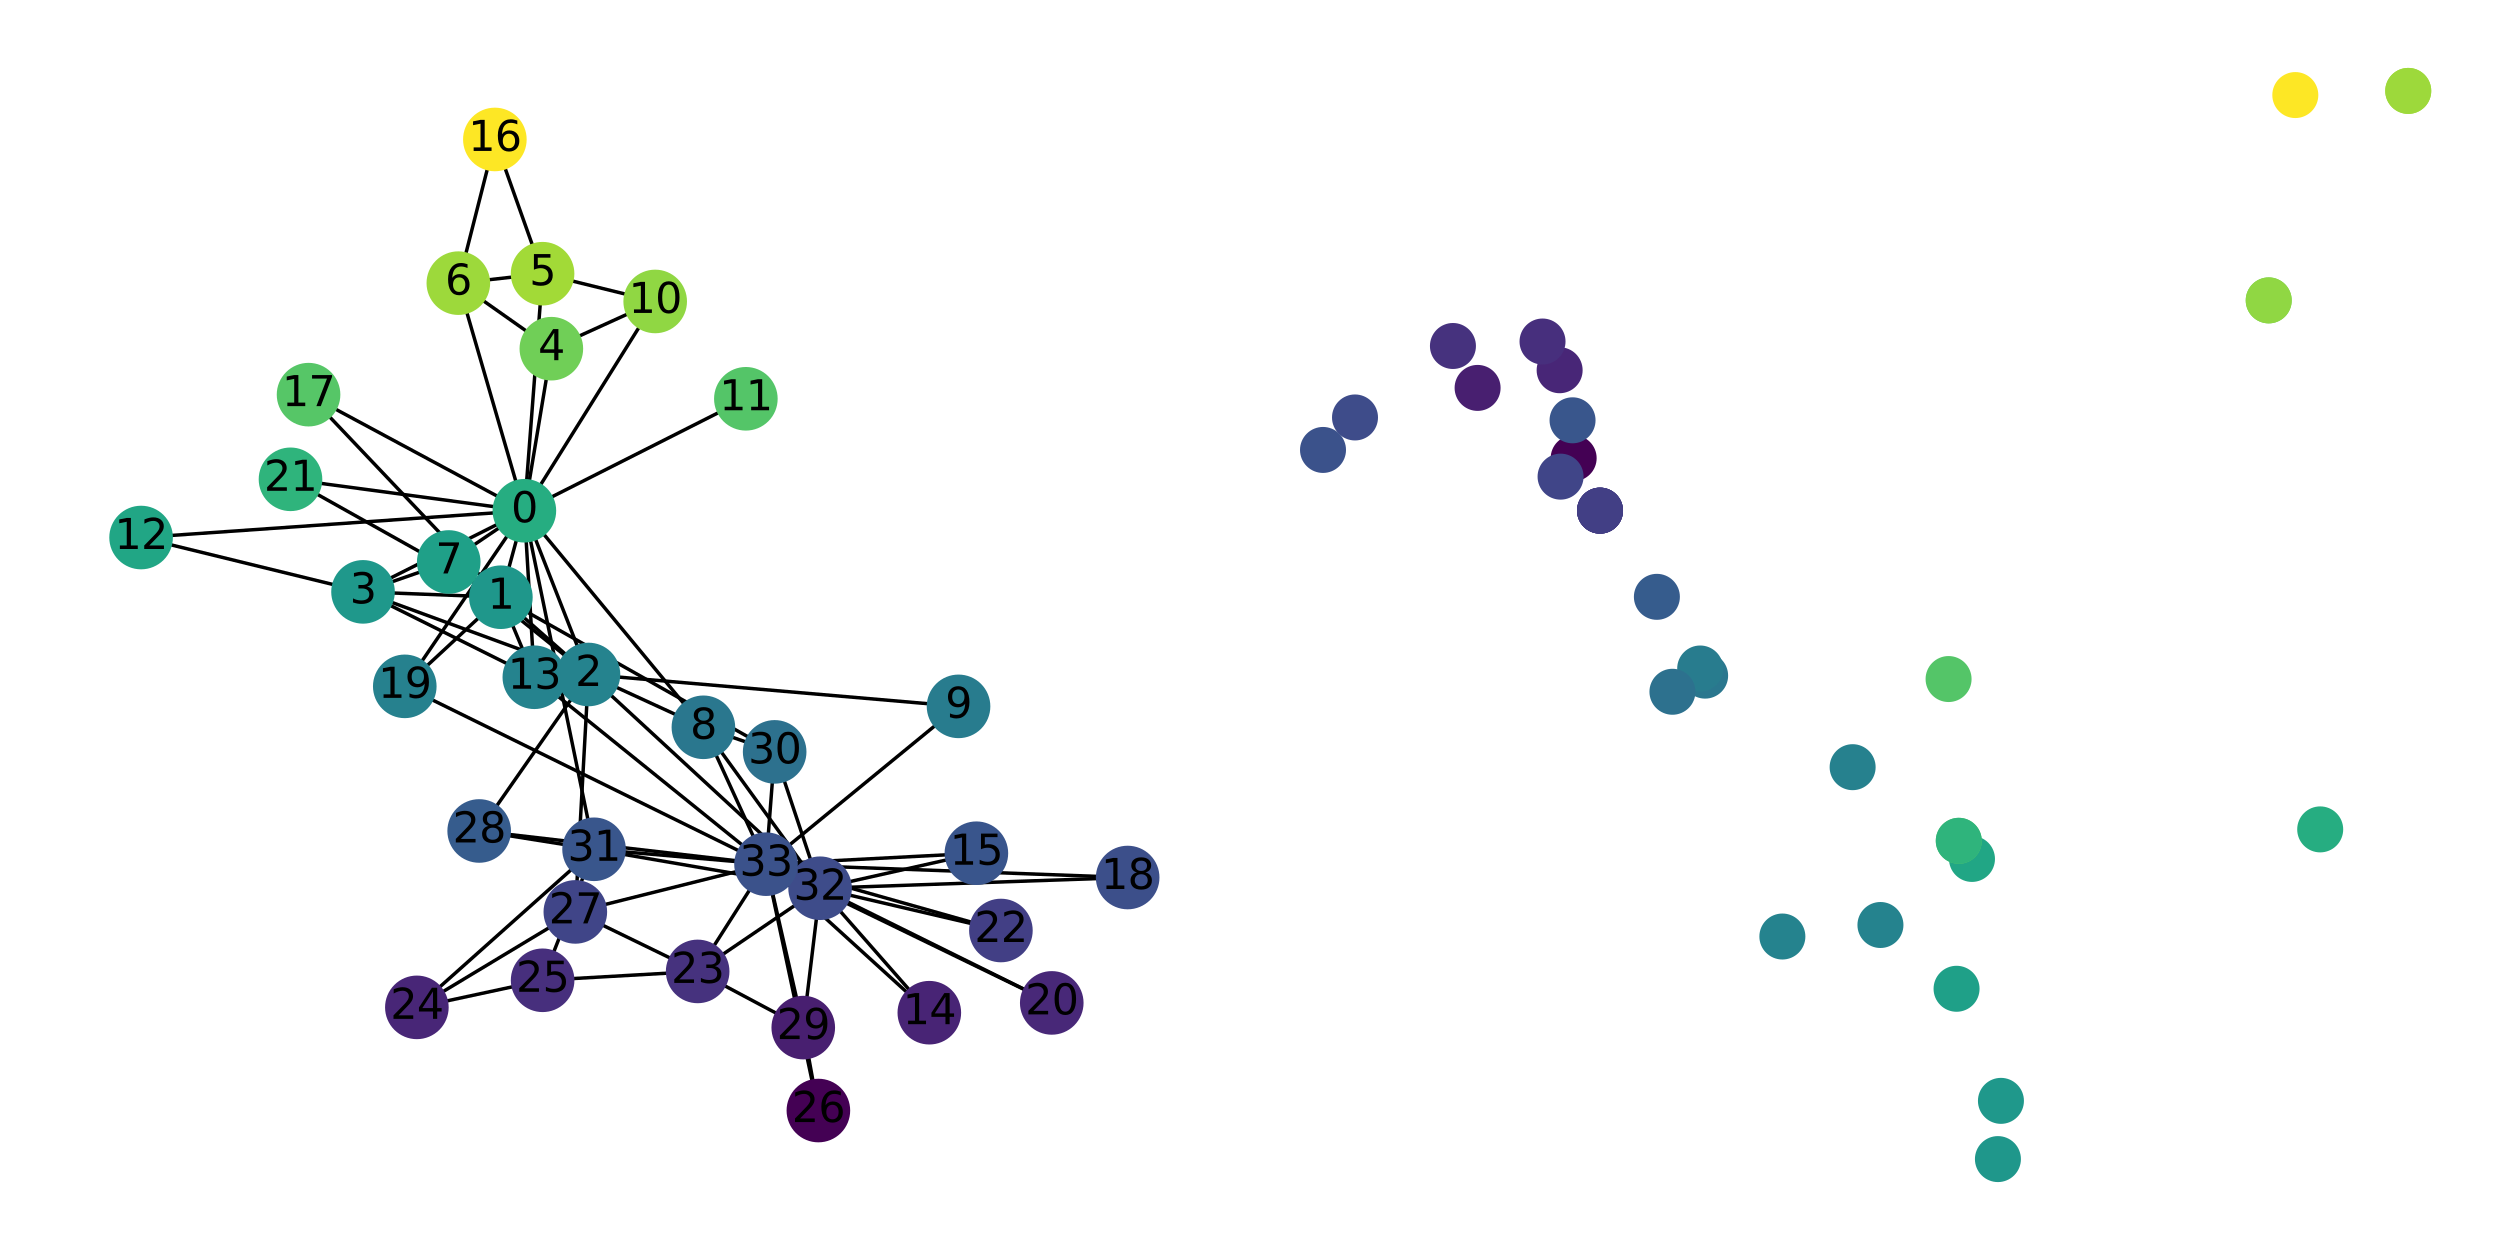 <?xml version="1.0" encoding="utf-8" standalone="no"?>
<!DOCTYPE svg PUBLIC "-//W3C//DTD SVG 1.1//EN"
  "http://www.w3.org/Graphics/SVG/1.1/DTD/svg11.dtd">
<svg xmlns:xlink="http://www.w3.org/1999/xlink" width="720pt" height="360pt" viewBox="0 0 720 360" xmlns="http://www.w3.org/2000/svg" version="1.1">
 <defs>
  <style type="text/css">*{stroke-linejoin: round; stroke-linecap: butt}</style>
 </defs>
 <g id="figure_1">
  <g id="patch_1">
   <path d="M 0 360 
L 720 360 
L 720 0 
L 0 0 
z
" style="fill: #ffffff"/>
  </g>
  <g id="axes_1">
   <g id="LineCollection_1">
    <path d="M 151.02 147.094 
L 144.254 172.001 
" clip-path="url(#pa3d785d034)" style="fill: none; stroke: #000000"/>
    <path d="M 151.02 147.094 
L 169.478 194.252 
" clip-path="url(#pa3d785d034)" style="fill: none; stroke: #000000"/>
    <path d="M 151.02 147.094 
L 104.552 170.456 
" clip-path="url(#pa3d785d034)" style="fill: none; stroke: #000000"/>
    <path d="M 151.02 147.094 
L 158.789 100.424 
" clip-path="url(#pa3d785d034)" style="fill: none; stroke: #000000"/>
    <path d="M 151.02 147.094 
L 156.26 78.826 
" clip-path="url(#pa3d785d034)" style="fill: none; stroke: #000000"/>
    <path d="M 151.02 147.094 
L 132.003 81.546 
" clip-path="url(#pa3d785d034)" style="fill: none; stroke: #000000"/>
    <path d="M 151.02 147.094 
L 129.235 161.85 
" clip-path="url(#pa3d785d034)" style="fill: none; stroke: #000000"/>
    <path d="M 151.02 147.094 
L 202.579 209.462 
" clip-path="url(#pa3d785d034)" style="fill: none; stroke: #000000"/>
    <path d="M 151.02 147.094 
L 188.695 86.819 
" clip-path="url(#pa3d785d034)" style="fill: none; stroke: #000000"/>
    <path d="M 151.02 147.094 
L 214.808 114.851 
" clip-path="url(#pa3d785d034)" style="fill: none; stroke: #000000"/>
    <path d="M 151.02 147.094 
L 40.634 154.81 
" clip-path="url(#pa3d785d034)" style="fill: none; stroke: #000000"/>
    <path d="M 151.02 147.094 
L 153.888 195.051 
" clip-path="url(#pa3d785d034)" style="fill: none; stroke: #000000"/>
    <path d="M 151.02 147.094 
L 88.863 113.661 
" clip-path="url(#pa3d785d034)" style="fill: none; stroke: #000000"/>
    <path d="M 151.02 147.094 
L 116.575 197.669 
" clip-path="url(#pa3d785d034)" style="fill: none; stroke: #000000"/>
    <path d="M 151.02 147.094 
L 83.664 138.042 
" clip-path="url(#pa3d785d034)" style="fill: none; stroke: #000000"/>
    <path d="M 151.02 147.094 
L 171.09 244.595 
" clip-path="url(#pa3d785d034)" style="fill: none; stroke: #000000"/>
    <path d="M 144.254 172.001 
L 169.478 194.252 
" clip-path="url(#pa3d785d034)" style="fill: none; stroke: #000000"/>
    <path d="M 144.254 172.001 
L 104.552 170.456 
" clip-path="url(#pa3d785d034)" style="fill: none; stroke: #000000"/>
    <path d="M 144.254 172.001 
L 129.235 161.85 
" clip-path="url(#pa3d785d034)" style="fill: none; stroke: #000000"/>
    <path d="M 144.254 172.001 
L 153.888 195.051 
" clip-path="url(#pa3d785d034)" style="fill: none; stroke: #000000"/>
    <path d="M 144.254 172.001 
L 88.863 113.661 
" clip-path="url(#pa3d785d034)" style="fill: none; stroke: #000000"/>
    <path d="M 144.254 172.001 
L 116.575 197.669 
" clip-path="url(#pa3d785d034)" style="fill: none; stroke: #000000"/>
    <path d="M 144.254 172.001 
L 83.664 138.042 
" clip-path="url(#pa3d785d034)" style="fill: none; stroke: #000000"/>
    <path d="M 144.254 172.001 
L 223.101 216.541 
" clip-path="url(#pa3d785d034)" style="fill: none; stroke: #000000"/>
    <path d="M 169.478 194.252 
L 104.552 170.456 
" clip-path="url(#pa3d785d034)" style="fill: none; stroke: #000000"/>
    <path d="M 169.478 194.252 
L 129.235 161.85 
" clip-path="url(#pa3d785d034)" style="fill: none; stroke: #000000"/>
    <path d="M 169.478 194.252 
L 202.579 209.462 
" clip-path="url(#pa3d785d034)" style="fill: none; stroke: #000000"/>
    <path d="M 169.478 194.252 
L 276.059 203.433 
" clip-path="url(#pa3d785d034)" style="fill: none; stroke: #000000"/>
    <path d="M 169.478 194.252 
L 153.888 195.051 
" clip-path="url(#pa3d785d034)" style="fill: none; stroke: #000000"/>
    <path d="M 169.478 194.252 
L 165.695 262.63 
" clip-path="url(#pa3d785d034)" style="fill: none; stroke: #000000"/>
    <path d="M 169.478 194.252 
L 138.004 239.32 
" clip-path="url(#pa3d785d034)" style="fill: none; stroke: #000000"/>
    <path d="M 169.478 194.252 
L 236.186 255.814 
" clip-path="url(#pa3d785d034)" style="fill: none; stroke: #000000"/>
    <path d="M 104.552 170.456 
L 129.235 161.85 
" clip-path="url(#pa3d785d034)" style="fill: none; stroke: #000000"/>
    <path d="M 104.552 170.456 
L 40.634 154.81 
" clip-path="url(#pa3d785d034)" style="fill: none; stroke: #000000"/>
    <path d="M 104.552 170.456 
L 153.888 195.051 
" clip-path="url(#pa3d785d034)" style="fill: none; stroke: #000000"/>
    <path d="M 158.789 100.424 
L 132.003 81.546 
" clip-path="url(#pa3d785d034)" style="fill: none; stroke: #000000"/>
    <path d="M 158.789 100.424 
L 188.695 86.819 
" clip-path="url(#pa3d785d034)" style="fill: none; stroke: #000000"/>
    <path d="M 156.26 78.826 
L 132.003 81.546 
" clip-path="url(#pa3d785d034)" style="fill: none; stroke: #000000"/>
    <path d="M 156.26 78.826 
L 188.695 86.819 
" clip-path="url(#pa3d785d034)" style="fill: none; stroke: #000000"/>
    <path d="M 156.26 78.826 
L 142.521 40.165 
" clip-path="url(#pa3d785d034)" style="fill: none; stroke: #000000"/>
    <path d="M 132.003 81.546 
L 142.521 40.165 
" clip-path="url(#pa3d785d034)" style="fill: none; stroke: #000000"/>
    <path d="M 202.579 209.462 
L 223.101 216.541 
" clip-path="url(#pa3d785d034)" style="fill: none; stroke: #000000"/>
    <path d="M 202.579 209.462 
L 236.186 255.814 
" clip-path="url(#pa3d785d034)" style="fill: none; stroke: #000000"/>
    <path d="M 202.579 209.462 
L 220.611 248.884 
" clip-path="url(#pa3d785d034)" style="fill: none; stroke: #000000"/>
    <path d="M 276.059 203.433 
L 220.611 248.884 
" clip-path="url(#pa3d785d034)" style="fill: none; stroke: #000000"/>
    <path d="M 153.888 195.051 
L 220.611 248.884 
" clip-path="url(#pa3d785d034)" style="fill: none; stroke: #000000"/>
    <path d="M 267.645 291.658 
L 236.186 255.814 
" clip-path="url(#pa3d785d034)" style="fill: none; stroke: #000000"/>
    <path d="M 267.645 291.658 
L 220.611 248.884 
" clip-path="url(#pa3d785d034)" style="fill: none; stroke: #000000"/>
    <path d="M 281.197 245.729 
L 236.186 255.814 
" clip-path="url(#pa3d785d034)" style="fill: none; stroke: #000000"/>
    <path d="M 281.197 245.729 
L 220.611 248.884 
" clip-path="url(#pa3d785d034)" style="fill: none; stroke: #000000"/>
    <path d="M 324.766 252.726 
L 236.186 255.814 
" clip-path="url(#pa3d785d034)" style="fill: none; stroke: #000000"/>
    <path d="M 324.766 252.726 
L 220.611 248.884 
" clip-path="url(#pa3d785d034)" style="fill: none; stroke: #000000"/>
    <path d="M 116.575 197.669 
L 220.611 248.884 
" clip-path="url(#pa3d785d034)" style="fill: none; stroke: #000000"/>
    <path d="M 302.906 288.837 
L 236.186 255.814 
" clip-path="url(#pa3d785d034)" style="fill: none; stroke: #000000"/>
    <path d="M 302.906 288.837 
L 220.611 248.884 
" clip-path="url(#pa3d785d034)" style="fill: none; stroke: #000000"/>
    <path d="M 288.26 267.985 
L 236.186 255.814 
" clip-path="url(#pa3d785d034)" style="fill: none; stroke: #000000"/>
    <path d="M 288.26 267.985 
L 220.611 248.884 
" clip-path="url(#pa3d785d034)" style="fill: none; stroke: #000000"/>
    <path d="M 200.926 279.769 
L 156.273 282.324 
" clip-path="url(#pa3d785d034)" style="fill: none; stroke: #000000"/>
    <path d="M 200.926 279.769 
L 165.695 262.63 
" clip-path="url(#pa3d785d034)" style="fill: none; stroke: #000000"/>
    <path d="M 200.926 279.769 
L 231.339 295.948 
" clip-path="url(#pa3d785d034)" style="fill: none; stroke: #000000"/>
    <path d="M 200.926 279.769 
L 236.186 255.814 
" clip-path="url(#pa3d785d034)" style="fill: none; stroke: #000000"/>
    <path d="M 200.926 279.769 
L 220.611 248.884 
" clip-path="url(#pa3d785d034)" style="fill: none; stroke: #000000"/>
    <path d="M 120.058 290.122 
L 156.273 282.324 
" clip-path="url(#pa3d785d034)" style="fill: none; stroke: #000000"/>
    <path d="M 120.058 290.122 
L 165.695 262.63 
" clip-path="url(#pa3d785d034)" style="fill: none; stroke: #000000"/>
    <path d="M 120.058 290.122 
L 171.09 244.595 
" clip-path="url(#pa3d785d034)" style="fill: none; stroke: #000000"/>
    <path d="M 156.273 282.324 
L 171.09 244.595 
" clip-path="url(#pa3d785d034)" style="fill: none; stroke: #000000"/>
    <path d="M 235.694 319.835 
L 231.339 295.948 
" clip-path="url(#pa3d785d034)" style="fill: none; stroke: #000000"/>
    <path d="M 235.694 319.835 
L 220.611 248.884 
" clip-path="url(#pa3d785d034)" style="fill: none; stroke: #000000"/>
    <path d="M 165.695 262.63 
L 220.611 248.884 
" clip-path="url(#pa3d785d034)" style="fill: none; stroke: #000000"/>
    <path d="M 138.004 239.32 
L 171.09 244.595 
" clip-path="url(#pa3d785d034)" style="fill: none; stroke: #000000"/>
    <path d="M 138.004 239.32 
L 220.611 248.884 
" clip-path="url(#pa3d785d034)" style="fill: none; stroke: #000000"/>
    <path d="M 231.339 295.948 
L 236.186 255.814 
" clip-path="url(#pa3d785d034)" style="fill: none; stroke: #000000"/>
    <path d="M 231.339 295.948 
L 220.611 248.884 
" clip-path="url(#pa3d785d034)" style="fill: none; stroke: #000000"/>
    <path d="M 223.101 216.541 
L 236.186 255.814 
" clip-path="url(#pa3d785d034)" style="fill: none; stroke: #000000"/>
    <path d="M 223.101 216.541 
L 220.611 248.884 
" clip-path="url(#pa3d785d034)" style="fill: none; stroke: #000000"/>
    <path d="M 171.09 244.595 
L 236.186 255.814 
" clip-path="url(#pa3d785d034)" style="fill: none; stroke: #000000"/>
    <path d="M 171.09 244.595 
L 220.611 248.884 
" clip-path="url(#pa3d785d034)" style="fill: none; stroke: #000000"/>
    <path d="M 236.186 255.814 
L 220.611 248.884 
" clip-path="url(#pa3d785d034)" style="fill: none; stroke: #000000"/>
   </g>
   <g id="PathCollection_1">
    <defs>
     <path id="C0_0_912bbfe2b8" d="M 0 8.66 
C 2.297 8.66 4.5 7.748 6.124 6.124 
C 7.748 4.5 8.66 2.297 8.66 -0 
C 8.66 -2.297 7.748 -4.5 6.124 -6.124 
C 4.5 -7.748 2.297 -8.66 0 -8.66 
C -2.297 -8.66 -4.5 -7.748 -6.124 -6.124 
C -7.748 -4.5 -8.66 -2.297 -8.66 0 
C -8.66 2.297 -7.748 4.5 -6.124 6.124 
C -4.5 7.748 -2.297 8.66 0 8.66 
z
"/>
    </defs>
    <g clip-path="url(#pa3d785d034)">
     <use xlink:href="#C0_0_912bbfe2b8" x="151.02" y="147.094" style="fill: #26ad81; stroke: #26ad81"/>
    </g>
    <g clip-path="url(#pa3d785d034)">
     <use xlink:href="#C0_0_912bbfe2b8" x="144.254" y="172.001" style="fill: #1f978b; stroke: #1f978b"/>
    </g>
    <g clip-path="url(#pa3d785d034)">
     <use xlink:href="#C0_0_912bbfe2b8" x="169.478" y="194.252" style="fill: #25838e; stroke: #25838e"/>
    </g>
    <g clip-path="url(#pa3d785d034)">
     <use xlink:href="#C0_0_912bbfe2b8" x="104.552" y="170.456" style="fill: #1f988b; stroke: #1f988b"/>
    </g>
    <g clip-path="url(#pa3d785d034)">
     <use xlink:href="#C0_0_912bbfe2b8" x="158.789" y="100.424" style="fill: #70cf57; stroke: #70cf57"/>
    </g>
    <g clip-path="url(#pa3d785d034)">
     <use xlink:href="#C0_0_912bbfe2b8" x="156.26" y="78.826" style="fill: #a2da37; stroke: #a2da37"/>
    </g>
    <g clip-path="url(#pa3d785d034)">
     <use xlink:href="#C0_0_912bbfe2b8" x="132.003" y="81.546" style="fill: #9dd93b; stroke: #9dd93b"/>
    </g>
    <g clip-path="url(#pa3d785d034)">
     <use xlink:href="#C0_0_912bbfe2b8" x="129.235" y="161.85" style="fill: #1fa088; stroke: #1fa088"/>
    </g>
    <g clip-path="url(#pa3d785d034)">
     <use xlink:href="#C0_0_912bbfe2b8" x="202.579" y="209.462" style="fill: #2a778e; stroke: #2a778e"/>
    </g>
    <g clip-path="url(#pa3d785d034)">
     <use xlink:href="#C0_0_912bbfe2b8" x="276.059" y="203.433" style="fill: #287c8e; stroke: #287c8e"/>
    </g>
    <g clip-path="url(#pa3d785d034)">
     <use xlink:href="#C0_0_912bbfe2b8" x="188.695" y="86.819" style="fill: #90d743; stroke: #90d743"/>
    </g>
    <g clip-path="url(#pa3d785d034)">
     <use xlink:href="#C0_0_912bbfe2b8" x="214.808" y="114.851" style="fill: #54c568; stroke: #54c568"/>
    </g>
    <g clip-path="url(#pa3d785d034)">
     <use xlink:href="#C0_0_912bbfe2b8" x="40.634" y="154.81" style="fill: #21a685; stroke: #21a685"/>
    </g>
    <g clip-path="url(#pa3d785d034)">
     <use xlink:href="#C0_0_912bbfe2b8" x="153.888" y="195.051" style="fill: #25838e; stroke: #25838e"/>
    </g>
    <g clip-path="url(#pa3d785d034)">
     <use xlink:href="#C0_0_912bbfe2b8" x="267.645" y="291.658" style="fill: #482475; stroke: #482475"/>
    </g>
    <g clip-path="url(#pa3d785d034)">
     <use xlink:href="#C0_0_912bbfe2b8" x="281.197" y="245.729" style="fill: #39558c; stroke: #39558c"/>
    </g>
    <g clip-path="url(#pa3d785d034)">
     <use xlink:href="#C0_0_912bbfe2b8" x="142.521" y="40.165" style="fill: #fde725; stroke: #fde725"/>
    </g>
    <g clip-path="url(#pa3d785d034)">
     <use xlink:href="#C0_0_912bbfe2b8" x="88.863" y="113.661" style="fill: #56c667; stroke: #56c667"/>
    </g>
    <g clip-path="url(#pa3d785d034)">
     <use xlink:href="#C0_0_912bbfe2b8" x="324.766" y="252.726" style="fill: #3c4f8a; stroke: #3c4f8a"/>
    </g>
    <g clip-path="url(#pa3d785d034)">
     <use xlink:href="#C0_0_912bbfe2b8" x="116.575" y="197.669" style="fill: #26818e; stroke: #26818e"/>
    </g>
    <g clip-path="url(#pa3d785d034)">
     <use xlink:href="#C0_0_912bbfe2b8" x="302.906" y="288.837" style="fill: #482878; stroke: #482878"/>
    </g>
    <g clip-path="url(#pa3d785d034)">
     <use xlink:href="#C0_0_912bbfe2b8" x="83.664" y="138.042" style="fill: #2fb47c; stroke: #2fb47c"/>
    </g>
    <g clip-path="url(#pa3d785d034)">
     <use xlink:href="#C0_0_912bbfe2b8" x="288.26" y="267.985" style="fill: #423f85; stroke: #423f85"/>
    </g>
    <g clip-path="url(#pa3d785d034)">
     <use xlink:href="#C0_0_912bbfe2b8" x="200.926" y="279.769" style="fill: #46327e; stroke: #46327e"/>
    </g>
    <g clip-path="url(#pa3d785d034)">
     <use xlink:href="#C0_0_912bbfe2b8" x="120.058" y="290.122" style="fill: #482677; stroke: #482677"/>
    </g>
    <g clip-path="url(#pa3d785d034)">
     <use xlink:href="#C0_0_912bbfe2b8" x="156.273" y="282.324" style="fill: #472f7d; stroke: #472f7d"/>
    </g>
    <g clip-path="url(#pa3d785d034)">
     <use xlink:href="#C0_0_912bbfe2b8" x="235.694" y="319.835" style="fill: #440154; stroke: #440154"/>
    </g>
    <g clip-path="url(#pa3d785d034)">
     <use xlink:href="#C0_0_912bbfe2b8" x="165.695" y="262.63" style="fill: #404588; stroke: #404588"/>
    </g>
    <g clip-path="url(#pa3d785d034)">
     <use xlink:href="#C0_0_912bbfe2b8" x="138.004" y="239.32" style="fill: #365c8d; stroke: #365c8d"/>
    </g>
    <g clip-path="url(#pa3d785d034)">
     <use xlink:href="#C0_0_912bbfe2b8" x="231.339" y="295.948" style="fill: #481f70; stroke: #481f70"/>
    </g>
    <g clip-path="url(#pa3d785d034)">
     <use xlink:href="#C0_0_912bbfe2b8" x="223.101" y="216.541" style="fill: #2d718e; stroke: #2d718e"/>
    </g>
    <g clip-path="url(#pa3d785d034)">
     <use xlink:href="#C0_0_912bbfe2b8" x="171.09" y="244.595" style="fill: #39568c; stroke: #39568c"/>
    </g>
    <g clip-path="url(#pa3d785d034)">
     <use xlink:href="#C0_0_912bbfe2b8" x="236.186" y="255.814" style="fill: #3e4c8a; stroke: #3e4c8a"/>
    </g>
    <g clip-path="url(#pa3d785d034)">
     <use xlink:href="#C0_0_912bbfe2b8" x="220.611" y="248.884" style="fill: #3b528b; stroke: #3b528b"/>
    </g>
   </g>
   <g id="text_1">
    <g clip-path="url(#pa3d785d034)">
     <!-- 0 -->
     <g transform="translate(147.202 150.405) scale(0.12 -0.12)">
      <defs>
       <path id="DejaVuSans-30" d="M 2034 4250 
Q 1547 4250 1301 3770 
Q 1056 3291 1056 2328 
Q 1056 1369 1301 889 
Q 1547 409 2034 409 
Q 2525 409 2770 889 
Q 3016 1369 3016 2328 
Q 3016 3291 2770 3770 
Q 2525 4250 2034 4250 
z
M 2034 4750 
Q 2819 4750 3233 4129 
Q 3647 3509 3647 2328 
Q 3647 1150 3233 529 
Q 2819 -91 2034 -91 
Q 1250 -91 836 529 
Q 422 1150 422 2328 
Q 422 3509 836 4129 
Q 1250 4750 2034 4750 
z
" transform="scale(0.016)"/>
      </defs>
      <use xlink:href="#DejaVuSans-30"/>
     </g>
    </g>
   </g>
   <g id="text_2">
    <g clip-path="url(#pa3d785d034)">
     <!-- 1 -->
     <g transform="translate(140.436 175.312) scale(0.12 -0.12)">
      <defs>
       <path id="DejaVuSans-31" d="M 794 531 
L 1825 531 
L 1825 4091 
L 703 3866 
L 703 4441 
L 1819 4666 
L 2450 4666 
L 2450 531 
L 3481 531 
L 3481 0 
L 794 0 
L 794 531 
z
" transform="scale(0.016)"/>
      </defs>
      <use xlink:href="#DejaVuSans-31"/>
     </g>
    </g>
   </g>
   <g id="text_3">
    <g clip-path="url(#pa3d785d034)">
     <!-- 2 -->
     <g transform="translate(165.66 197.563) scale(0.12 -0.12)">
      <defs>
       <path id="DejaVuSans-32" d="M 1228 531 
L 3431 531 
L 3431 0 
L 469 0 
L 469 531 
Q 828 903 1448 1529 
Q 2069 2156 2228 2338 
Q 2531 2678 2651 2914 
Q 2772 3150 2772 3378 
Q 2772 3750 2511 3984 
Q 2250 4219 1831 4219 
Q 1534 4219 1204 4116 
Q 875 4013 500 3803 
L 500 4441 
Q 881 4594 1212 4672 
Q 1544 4750 1819 4750 
Q 2544 4750 2975 4387 
Q 3406 4025 3406 3419 
Q 3406 3131 3298 2873 
Q 3191 2616 2906 2266 
Q 2828 2175 2409 1742 
Q 1991 1309 1228 531 
z
" transform="scale(0.016)"/>
      </defs>
      <use xlink:href="#DejaVuSans-32"/>
     </g>
    </g>
   </g>
   <g id="text_4">
    <g clip-path="url(#pa3d785d034)">
     <!-- 3 -->
     <g transform="translate(100.734 173.767) scale(0.12 -0.12)">
      <defs>
       <path id="DejaVuSans-33" d="M 2597 2516 
Q 3050 2419 3304 2112 
Q 3559 1806 3559 1356 
Q 3559 666 3084 287 
Q 2609 -91 1734 -91 
Q 1441 -91 1130 -33 
Q 819 25 488 141 
L 488 750 
Q 750 597 1062 519 
Q 1375 441 1716 441 
Q 2309 441 2620 675 
Q 2931 909 2931 1356 
Q 2931 1769 2642 2001 
Q 2353 2234 1838 2234 
L 1294 2234 
L 1294 2753 
L 1863 2753 
Q 2328 2753 2575 2939 
Q 2822 3125 2822 3475 
Q 2822 3834 2567 4026 
Q 2313 4219 1838 4219 
Q 1578 4219 1281 4162 
Q 984 4106 628 3988 
L 628 4550 
Q 988 4650 1302 4700 
Q 1616 4750 1894 4750 
Q 2613 4750 3031 4423 
Q 3450 4097 3450 3541 
Q 3450 3153 3228 2886 
Q 3006 2619 2597 2516 
z
" transform="scale(0.016)"/>
      </defs>
      <use xlink:href="#DejaVuSans-33"/>
     </g>
    </g>
   </g>
   <g id="text_5">
    <g clip-path="url(#pa3d785d034)">
     <!-- 4 -->
     <g transform="translate(154.972 103.735) scale(0.12 -0.12)">
      <defs>
       <path id="DejaVuSans-34" d="M 2419 4116 
L 825 1625 
L 2419 1625 
L 2419 4116 
z
M 2253 4666 
L 3047 4666 
L 3047 1625 
L 3713 1625 
L 3713 1100 
L 3047 1100 
L 3047 0 
L 2419 0 
L 2419 1100 
L 313 1100 
L 313 1709 
L 2253 4666 
z
" transform="scale(0.016)"/>
      </defs>
      <use xlink:href="#DejaVuSans-34"/>
     </g>
    </g>
   </g>
   <g id="text_6">
    <g clip-path="url(#pa3d785d034)">
     <!-- 5 -->
     <g transform="translate(152.442 82.137) scale(0.12 -0.12)">
      <defs>
       <path id="DejaVuSans-35" d="M 691 4666 
L 3169 4666 
L 3169 4134 
L 1269 4134 
L 1269 2991 
Q 1406 3038 1543 3061 
Q 1681 3084 1819 3084 
Q 2600 3084 3056 2656 
Q 3513 2228 3513 1497 
Q 3513 744 3044 326 
Q 2575 -91 1722 -91 
Q 1428 -91 1123 -41 
Q 819 9 494 109 
L 494 744 
Q 775 591 1075 516 
Q 1375 441 1709 441 
Q 2250 441 2565 725 
Q 2881 1009 2881 1497 
Q 2881 1984 2565 2268 
Q 2250 2553 1709 2553 
Q 1456 2553 1204 2497 
Q 953 2441 691 2322 
L 691 4666 
z
" transform="scale(0.016)"/>
      </defs>
      <use xlink:href="#DejaVuSans-35"/>
     </g>
    </g>
   </g>
   <g id="text_7">
    <g clip-path="url(#pa3d785d034)">
     <!-- 6 -->
     <g transform="translate(128.185 84.857) scale(0.12 -0.12)">
      <defs>
       <path id="DejaVuSans-36" d="M 2113 2584 
Q 1688 2584 1439 2293 
Q 1191 2003 1191 1497 
Q 1191 994 1439 701 
Q 1688 409 2113 409 
Q 2538 409 2786 701 
Q 3034 994 3034 1497 
Q 3034 2003 2786 2293 
Q 2538 2584 2113 2584 
z
M 3366 4563 
L 3366 3988 
Q 3128 4100 2886 4159 
Q 2644 4219 2406 4219 
Q 1781 4219 1451 3797 
Q 1122 3375 1075 2522 
Q 1259 2794 1537 2939 
Q 1816 3084 2150 3084 
Q 2853 3084 3261 2657 
Q 3669 2231 3669 1497 
Q 3669 778 3244 343 
Q 2819 -91 2113 -91 
Q 1303 -91 875 529 
Q 447 1150 447 2328 
Q 447 3434 972 4092 
Q 1497 4750 2381 4750 
Q 2619 4750 2861 4703 
Q 3103 4656 3366 4563 
z
" transform="scale(0.016)"/>
      </defs>
      <use xlink:href="#DejaVuSans-36"/>
     </g>
    </g>
   </g>
   <g id="text_8">
    <g clip-path="url(#pa3d785d034)">
     <!-- 7 -->
     <g transform="translate(125.418 165.161) scale(0.12 -0.12)">
      <defs>
       <path id="DejaVuSans-37" d="M 525 4666 
L 3525 4666 
L 3525 4397 
L 1831 0 
L 1172 0 
L 2766 4134 
L 525 4134 
L 525 4666 
z
" transform="scale(0.016)"/>
      </defs>
      <use xlink:href="#DejaVuSans-37"/>
     </g>
    </g>
   </g>
   <g id="text_9">
    <g clip-path="url(#pa3d785d034)">
     <!-- 8 -->
     <g transform="translate(198.761 212.773) scale(0.12 -0.12)">
      <defs>
       <path id="DejaVuSans-38" d="M 2034 2216 
Q 1584 2216 1326 1975 
Q 1069 1734 1069 1313 
Q 1069 891 1326 650 
Q 1584 409 2034 409 
Q 2484 409 2743 651 
Q 3003 894 3003 1313 
Q 3003 1734 2745 1975 
Q 2488 2216 2034 2216 
z
M 1403 2484 
Q 997 2584 770 2862 
Q 544 3141 544 3541 
Q 544 4100 942 4425 
Q 1341 4750 2034 4750 
Q 2731 4750 3128 4425 
Q 3525 4100 3525 3541 
Q 3525 3141 3298 2862 
Q 3072 2584 2669 2484 
Q 3125 2378 3379 2068 
Q 3634 1759 3634 1313 
Q 3634 634 3220 271 
Q 2806 -91 2034 -91 
Q 1263 -91 848 271 
Q 434 634 434 1313 
Q 434 1759 690 2068 
Q 947 2378 1403 2484 
z
M 1172 3481 
Q 1172 3119 1398 2916 
Q 1625 2713 2034 2713 
Q 2441 2713 2670 2916 
Q 2900 3119 2900 3481 
Q 2900 3844 2670 4047 
Q 2441 4250 2034 4250 
Q 1625 4250 1398 4047 
Q 1172 3844 1172 3481 
z
" transform="scale(0.016)"/>
      </defs>
      <use xlink:href="#DejaVuSans-38"/>
     </g>
    </g>
   </g>
   <g id="text_10">
    <g clip-path="url(#pa3d785d034)">
     <!-- 9 -->
     <g transform="translate(272.241 206.744) scale(0.12 -0.12)">
      <defs>
       <path id="DejaVuSans-39" d="M 703 97 
L 703 672 
Q 941 559 1184 500 
Q 1428 441 1663 441 
Q 2288 441 2617 861 
Q 2947 1281 2994 2138 
Q 2813 1869 2534 1725 
Q 2256 1581 1919 1581 
Q 1219 1581 811 2004 
Q 403 2428 403 3163 
Q 403 3881 828 4315 
Q 1253 4750 1959 4750 
Q 2769 4750 3195 4129 
Q 3622 3509 3622 2328 
Q 3622 1225 3098 567 
Q 2575 -91 1691 -91 
Q 1453 -91 1209 -44 
Q 966 3 703 97 
z
M 1959 2075 
Q 2384 2075 2632 2365 
Q 2881 2656 2881 3163 
Q 2881 3666 2632 3958 
Q 2384 4250 1959 4250 
Q 1534 4250 1286 3958 
Q 1038 3666 1038 3163 
Q 1038 2656 1286 2365 
Q 1534 2075 1959 2075 
z
" transform="scale(0.016)"/>
      </defs>
      <use xlink:href="#DejaVuSans-39"/>
     </g>
    </g>
   </g>
   <g id="text_11">
    <g clip-path="url(#pa3d785d034)">
     <!-- 10 -->
     <g transform="translate(181.06 90.13) scale(0.12 -0.12)">
      <use xlink:href="#DejaVuSans-31"/>
      <use xlink:href="#DejaVuSans-30" x="63.623"/>
     </g>
    </g>
   </g>
   <g id="text_12">
    <g clip-path="url(#pa3d785d034)">
     <!-- 11 -->
     <g transform="translate(207.173 118.163) scale(0.12 -0.12)">
      <use xlink:href="#DejaVuSans-31"/>
      <use xlink:href="#DejaVuSans-31" x="63.623"/>
     </g>
    </g>
   </g>
   <g id="text_13">
    <g clip-path="url(#pa3d785d034)">
     <!-- 12 -->
     <g transform="translate(32.999 158.121) scale(0.12 -0.12)">
      <use xlink:href="#DejaVuSans-31"/>
      <use xlink:href="#DejaVuSans-32" x="63.623"/>
     </g>
    </g>
   </g>
   <g id="text_14">
    <g clip-path="url(#pa3d785d034)">
     <!-- 13 -->
     <g transform="translate(146.253 198.363) scale(0.12 -0.12)">
      <use xlink:href="#DejaVuSans-31"/>
      <use xlink:href="#DejaVuSans-33" x="63.623"/>
     </g>
    </g>
   </g>
   <g id="text_15">
    <g clip-path="url(#pa3d785d034)">
     <!-- 14 -->
     <g transform="translate(260.01 294.97) scale(0.12 -0.12)">
      <use xlink:href="#DejaVuSans-31"/>
      <use xlink:href="#DejaVuSans-34" x="63.623"/>
     </g>
    </g>
   </g>
   <g id="text_16">
    <g clip-path="url(#pa3d785d034)">
     <!-- 15 -->
     <g transform="translate(273.562 249.04) scale(0.12 -0.12)">
      <use xlink:href="#DejaVuSans-31"/>
      <use xlink:href="#DejaVuSans-35" x="63.623"/>
     </g>
    </g>
   </g>
   <g id="text_17">
    <g clip-path="url(#pa3d785d034)">
     <!-- 16 -->
     <g transform="translate(134.886 43.477) scale(0.12 -0.12)">
      <use xlink:href="#DejaVuSans-31"/>
      <use xlink:href="#DejaVuSans-36" x="63.623"/>
     </g>
    </g>
   </g>
   <g id="text_18">
    <g clip-path="url(#pa3d785d034)">
     <!-- 17 -->
     <g transform="translate(81.228 116.972) scale(0.12 -0.12)">
      <use xlink:href="#DejaVuSans-31"/>
      <use xlink:href="#DejaVuSans-37" x="63.623"/>
     </g>
    </g>
   </g>
   <g id="text_19">
    <g clip-path="url(#pa3d785d034)">
     <!-- 18 -->
     <g transform="translate(317.131 256.037) scale(0.12 -0.12)">
      <use xlink:href="#DejaVuSans-31"/>
      <use xlink:href="#DejaVuSans-38" x="63.623"/>
     </g>
    </g>
   </g>
   <g id="text_20">
    <g clip-path="url(#pa3d785d034)">
     <!-- 19 -->
     <g transform="translate(108.94 200.98) scale(0.12 -0.12)">
      <use xlink:href="#DejaVuSans-31"/>
      <use xlink:href="#DejaVuSans-39" x="63.623"/>
     </g>
    </g>
   </g>
   <g id="text_21">
    <g clip-path="url(#pa3d785d034)">
     <!-- 20 -->
     <g transform="translate(295.271 292.149) scale(0.12 -0.12)">
      <use xlink:href="#DejaVuSans-32"/>
      <use xlink:href="#DejaVuSans-30" x="63.623"/>
     </g>
    </g>
   </g>
   <g id="text_22">
    <g clip-path="url(#pa3d785d034)">
     <!-- 21 -->
     <g transform="translate(76.029 141.353) scale(0.12 -0.12)">
      <use xlink:href="#DejaVuSans-32"/>
      <use xlink:href="#DejaVuSans-31" x="63.623"/>
     </g>
    </g>
   </g>
   <g id="text_23">
    <g clip-path="url(#pa3d785d034)">
     <!-- 22 -->
     <g transform="translate(280.625 271.296) scale(0.12 -0.12)">
      <use xlink:href="#DejaVuSans-32"/>
      <use xlink:href="#DejaVuSans-32" x="63.623"/>
     </g>
    </g>
   </g>
   <g id="text_24">
    <g clip-path="url(#pa3d785d034)">
     <!-- 23 -->
     <g transform="translate(193.291 283.08) scale(0.12 -0.12)">
      <use xlink:href="#DejaVuSans-32"/>
      <use xlink:href="#DejaVuSans-33" x="63.623"/>
     </g>
    </g>
   </g>
   <g id="text_25">
    <g clip-path="url(#pa3d785d034)">
     <!-- 24 -->
     <g transform="translate(112.423 293.434) scale(0.12 -0.12)">
      <use xlink:href="#DejaVuSans-32"/>
      <use xlink:href="#DejaVuSans-34" x="63.623"/>
     </g>
    </g>
   </g>
   <g id="text_26">
    <g clip-path="url(#pa3d785d034)">
     <!-- 25 -->
     <g transform="translate(148.638 285.635) scale(0.12 -0.12)">
      <use xlink:href="#DejaVuSans-32"/>
      <use xlink:href="#DejaVuSans-35" x="63.623"/>
     </g>
    </g>
   </g>
   <g id="text_27">
    <g clip-path="url(#pa3d785d034)">
     <!-- 26 -->
     <g transform="translate(228.059 323.146) scale(0.12 -0.12)">
      <use xlink:href="#DejaVuSans-32"/>
      <use xlink:href="#DejaVuSans-36" x="63.623"/>
     </g>
    </g>
   </g>
   <g id="text_28">
    <g clip-path="url(#pa3d785d034)">
     <!-- 27 -->
     <g transform="translate(158.06 265.941) scale(0.12 -0.12)">
      <use xlink:href="#DejaVuSans-32"/>
      <use xlink:href="#DejaVuSans-37" x="63.623"/>
     </g>
    </g>
   </g>
   <g id="text_29">
    <g clip-path="url(#pa3d785d034)">
     <!-- 28 -->
     <g transform="translate(130.369 242.631) scale(0.12 -0.12)">
      <use xlink:href="#DejaVuSans-32"/>
      <use xlink:href="#DejaVuSans-38" x="63.623"/>
     </g>
    </g>
   </g>
   <g id="text_30">
    <g clip-path="url(#pa3d785d034)">
     <!-- 29 -->
     <g transform="translate(223.704 299.259) scale(0.12 -0.12)">
      <use xlink:href="#DejaVuSans-32"/>
      <use xlink:href="#DejaVuSans-39" x="63.623"/>
     </g>
    </g>
   </g>
   <g id="text_31">
    <g clip-path="url(#pa3d785d034)">
     <!-- 30 -->
     <g transform="translate(215.466 219.852) scale(0.12 -0.12)">
      <use xlink:href="#DejaVuSans-33"/>
      <use xlink:href="#DejaVuSans-30" x="63.623"/>
     </g>
    </g>
   </g>
   <g id="text_32">
    <g clip-path="url(#pa3d785d034)">
     <!-- 31 -->
     <g transform="translate(163.455 247.907) scale(0.12 -0.12)">
      <use xlink:href="#DejaVuSans-33"/>
      <use xlink:href="#DejaVuSans-31" x="63.623"/>
     </g>
    </g>
   </g>
   <g id="text_33">
    <g clip-path="url(#pa3d785d034)">
     <!-- 32 -->
     <g transform="translate(228.551 259.125) scale(0.12 -0.12)">
      <use xlink:href="#DejaVuSans-33"/>
      <use xlink:href="#DejaVuSans-32" x="63.623"/>
     </g>
    </g>
   </g>
   <g id="text_34">
    <g clip-path="url(#pa3d785d034)">
     <!-- 33 -->
     <g transform="translate(212.976 252.195) scale(0.12 -0.12)">
      <use xlink:href="#DejaVuSans-33"/>
      <use xlink:href="#DejaVuSans-33" x="63.623"/>
     </g>
    </g>
   </g>
  </g>
  <g id="axes_2">
   <g id="PathCollection_2">
    <defs>
     <path id="C1_0_cfcef9e17c" d="M 0 6.124 
C 1.624 6.124 3.182 5.478 4.33 4.33 
C 5.478 3.182 6.124 1.624 6.124 -0 
C 6.124 -1.624 5.478 -3.182 4.33 -4.33 
C 3.182 -5.478 1.624 -6.124 0 -6.124 
C -1.624 -6.124 -3.182 -5.478 -4.33 -4.33 
C -5.478 -3.182 -6.124 -1.624 -6.124 0 
C -6.124 1.624 -5.478 3.182 -4.33 4.33 
C -3.182 5.478 -1.624 6.124 0 6.124 
z
"/>
    </defs>
    <g clip-path="url(#pf53b3ca7ee)">
     <use xlink:href="#C1_0_cfcef9e17c" x="668.218" y="238.866" style="fill: #26ad81; stroke: #26ad81"/>
    </g>
    <g clip-path="url(#pf53b3ca7ee)">
     <use xlink:href="#C1_0_cfcef9e17c" x="575.402" y="333.818" style="fill: #1f978b; stroke: #1f978b"/>
    </g>
    <g clip-path="url(#pf53b3ca7ee)">
     <use xlink:href="#C1_0_cfcef9e17c" x="513.324" y="269.718" style="fill: #25838e; stroke: #25838e"/>
    </g>
    <g clip-path="url(#pf53b3ca7ee)">
     <use xlink:href="#C1_0_cfcef9e17c" x="576.271" y="317.048" style="fill: #1f988b; stroke: #1f988b"/>
    </g>
    <g clip-path="url(#pf53b3ca7ee)">
     <use xlink:href="#C1_0_cfcef9e17c" x="653.392" y="86.513" style="fill: #70cf57; stroke: #70cf57"/>
    </g>
    <g clip-path="url(#pf53b3ca7ee)">
     <use xlink:href="#C1_0_cfcef9e17c" x="693.573" y="26.182" style="fill: #a2da37; stroke: #a2da37"/>
    </g>
    <g clip-path="url(#pf53b3ca7ee)">
     <use xlink:href="#C1_0_cfcef9e17c" x="693.573" y="26.182" style="fill: #9dd93b; stroke: #9dd93b"/>
    </g>
    <g clip-path="url(#pf53b3ca7ee)">
     <use xlink:href="#C1_0_cfcef9e17c" x="563.49" y="284.767" style="fill: #1fa088; stroke: #1fa088"/>
    </g>
    <g clip-path="url(#pf53b3ca7ee)">
     <use xlink:href="#C1_0_cfcef9e17c" x="491.078" y="194.581" style="fill: #2a778e; stroke: #2a778e"/>
    </g>
    <g clip-path="url(#pf53b3ca7ee)">
     <use xlink:href="#C1_0_cfcef9e17c" x="489.655" y="192.526" style="fill: #287c8e; stroke: #287c8e"/>
    </g>
    <g clip-path="url(#pf53b3ca7ee)">
     <use xlink:href="#C1_0_cfcef9e17c" x="653.392" y="86.513" style="fill: #90d743; stroke: #90d743"/>
    </g>
    <g clip-path="url(#pf53b3ca7ee)">
     <use xlink:href="#C1_0_cfcef9e17c" x="561.19" y="195.565" style="fill: #54c568; stroke: #54c568"/>
    </g>
    <g clip-path="url(#pf53b3ca7ee)">
     <use xlink:href="#C1_0_cfcef9e17c" x="567.93" y="247.373" style="fill: #21a685; stroke: #21a685"/>
    </g>
    <g clip-path="url(#pf53b3ca7ee)">
     <use xlink:href="#C1_0_cfcef9e17c" x="541.568" y="266.4" style="fill: #25838e; stroke: #25838e"/>
    </g>
    <g clip-path="url(#pf53b3ca7ee)">
     <use xlink:href="#C1_0_cfcef9e17c" x="460.804" y="147.06" style="fill: #482475; stroke: #482475"/>
    </g>
    <g clip-path="url(#pf53b3ca7ee)">
     <use xlink:href="#C1_0_cfcef9e17c" x="460.804" y="147.06" style="fill: #39558c; stroke: #39558c"/>
    </g>
    <g clip-path="url(#pf53b3ca7ee)">
     <use xlink:href="#C1_0_cfcef9e17c" x="661.05" y="27.379" style="fill: #fde725; stroke: #fde725"/>
    </g>
    <g clip-path="url(#pf53b3ca7ee)">
     <use xlink:href="#C1_0_cfcef9e17c" x="564.129" y="242.154" style="fill: #56c667; stroke: #56c667"/>
    </g>
    <g clip-path="url(#pf53b3ca7ee)">
     <use xlink:href="#C1_0_cfcef9e17c" x="460.804" y="147.06" style="fill: #3c4f8a; stroke: #3c4f8a"/>
    </g>
    <g clip-path="url(#pf53b3ca7ee)">
     <use xlink:href="#C1_0_cfcef9e17c" x="533.558" y="220.947" style="fill: #26818e; stroke: #26818e"/>
    </g>
    <g clip-path="url(#pf53b3ca7ee)">
     <use xlink:href="#C1_0_cfcef9e17c" x="460.804" y="147.06" style="fill: #482878; stroke: #482878"/>
    </g>
    <g clip-path="url(#pf53b3ca7ee)">
     <use xlink:href="#C1_0_cfcef9e17c" x="564.129" y="242.154" style="fill: #2fb47c; stroke: #2fb47c"/>
    </g>
    <g clip-path="url(#pf53b3ca7ee)">
     <use xlink:href="#C1_0_cfcef9e17c" x="460.804" y="147.06" style="fill: #423f85; stroke: #423f85"/>
    </g>
    <g clip-path="url(#pf53b3ca7ee)">
     <use xlink:href="#C1_0_cfcef9e17c" x="418.446" y="99.646" style="fill: #46327e; stroke: #46327e"/>
    </g>
    <g clip-path="url(#pf53b3ca7ee)">
     <use xlink:href="#C1_0_cfcef9e17c" x="449.175" y="106.627" style="fill: #482677; stroke: #482677"/>
    </g>
    <g clip-path="url(#pf53b3ca7ee)">
     <use xlink:href="#C1_0_cfcef9e17c" x="444.248" y="98.358" style="fill: #472f7d; stroke: #472f7d"/>
    </g>
    <g clip-path="url(#pf53b3ca7ee)">
     <use xlink:href="#C1_0_cfcef9e17c" x="453.211" y="131.951" style="fill: #440154; stroke: #440154"/>
    </g>
    <g clip-path="url(#pf53b3ca7ee)">
     <use xlink:href="#C1_0_cfcef9e17c" x="449.444" y="137.274" style="fill: #404588; stroke: #404588"/>
    </g>
    <g clip-path="url(#pf53b3ca7ee)">
     <use xlink:href="#C1_0_cfcef9e17c" x="477.183" y="171.888" style="fill: #365c8d; stroke: #365c8d"/>
    </g>
    <g clip-path="url(#pf53b3ca7ee)">
     <use xlink:href="#C1_0_cfcef9e17c" x="425.55" y="111.718" style="fill: #481f70; stroke: #481f70"/>
    </g>
    <g clip-path="url(#pf53b3ca7ee)">
     <use xlink:href="#C1_0_cfcef9e17c" x="481.663" y="199.229" style="fill: #2d718e; stroke: #2d718e"/>
    </g>
    <g clip-path="url(#pf53b3ca7ee)">
     <use xlink:href="#C1_0_cfcef9e17c" x="452.894" y="121.048" style="fill: #39568c; stroke: #39568c"/>
    </g>
    <g clip-path="url(#pf53b3ca7ee)">
     <use xlink:href="#C1_0_cfcef9e17c" x="390.242" y="120.228" style="fill: #3e4c8a; stroke: #3e4c8a"/>
    </g>
    <g clip-path="url(#pf53b3ca7ee)">
     <use xlink:href="#C1_0_cfcef9e17c" x="381.027" y="129.584" style="fill: #3b528b; stroke: #3b528b"/>
    </g>
   </g>
  </g>
 </g>
 <defs>
  <clipPath id="pa3d785d034">
   <rect x="10.8" y="10.8" width="343.8" height="338.4"/>
  </clipPath>
  <clipPath id="pf53b3ca7ee">
   <rect x="365.4" y="10.8" width="343.8" height="338.4"/>
  </clipPath>
 </defs>
</svg>
